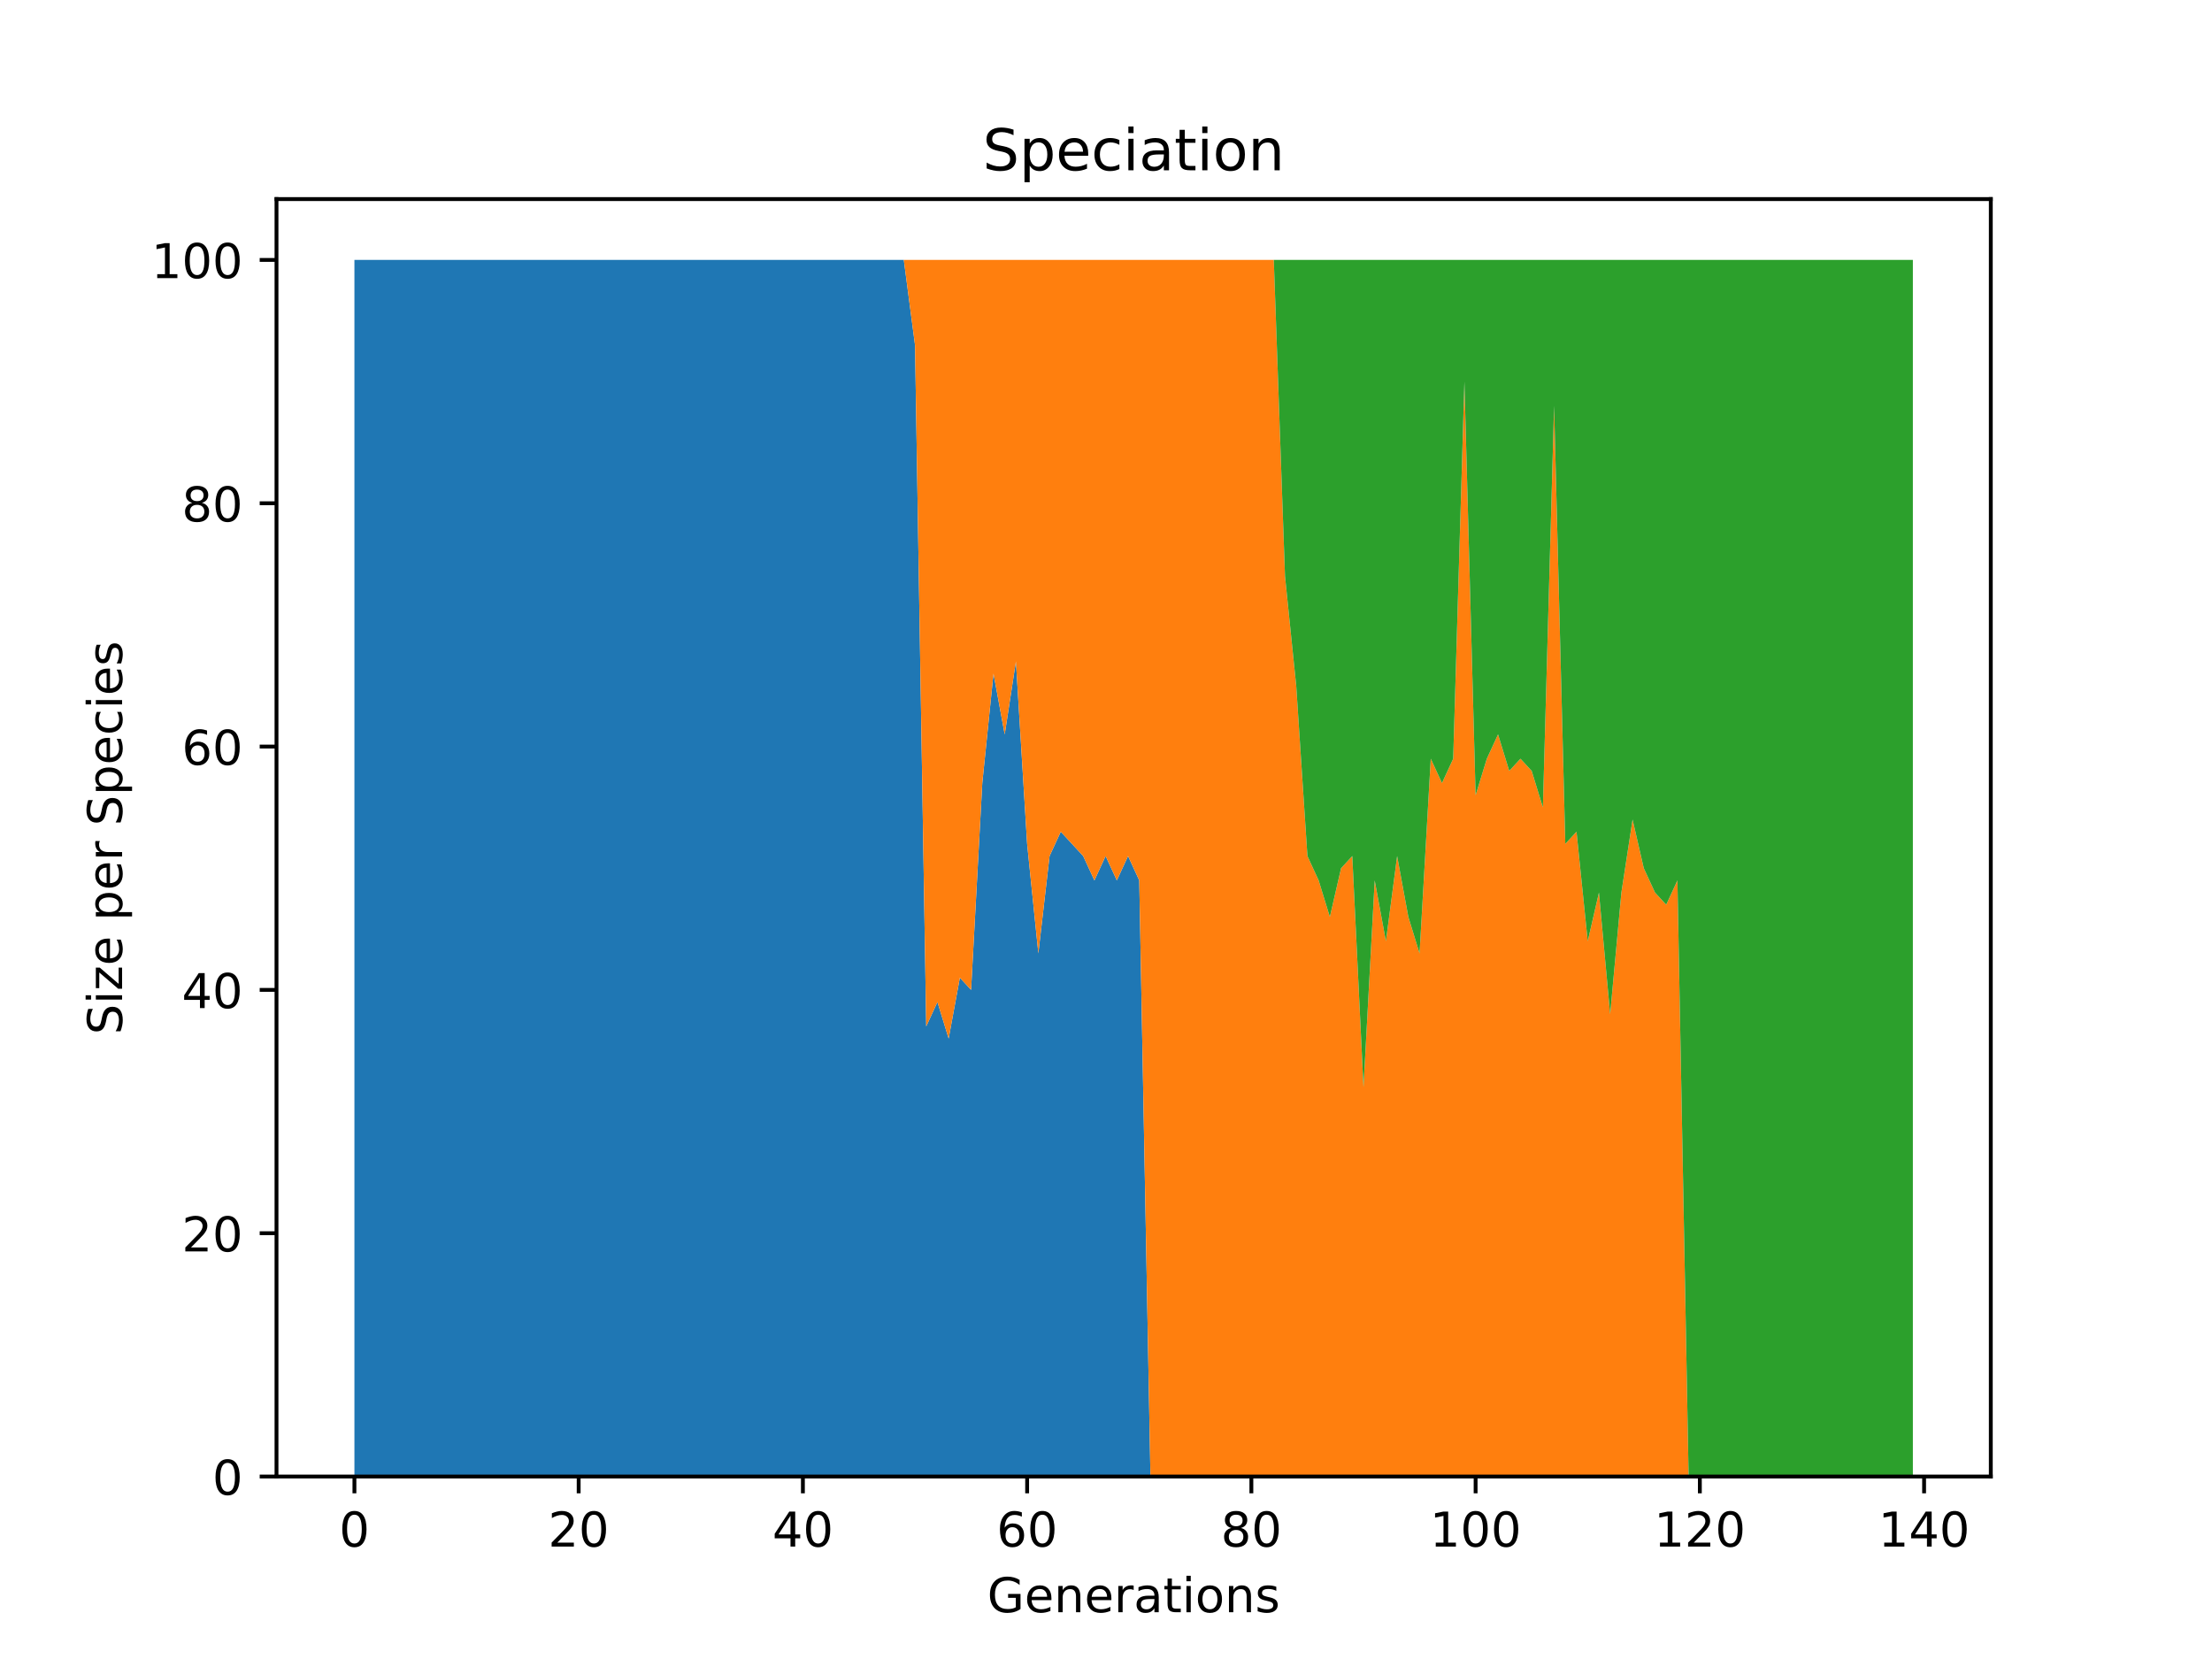 <?xml version="1.0" encoding="utf-8" standalone="no"?>
<!DOCTYPE svg PUBLIC "-//W3C//DTD SVG 1.1//EN"
  "http://www.w3.org/Graphics/SVG/1.1/DTD/svg11.dtd">
<!-- Created with matplotlib (https://matplotlib.org/) -->
<svg height="345.6pt" version="1.1" viewBox="0 0 460.8 345.6" width="460.8pt" xmlns="http://www.w3.org/2000/svg" xmlns:xlink="http://www.w3.org/1999/xlink">
 <defs>
  <style type="text/css">*{stroke-linecap:butt;stroke-linejoin:round;}</style>
 </defs>
 <g id="figure_1">
  <g id="patch_1">
   <path d="M 0 345.6 
L 460.8 345.6 
L 460.8 0 
L 0 0 
z
" style="fill:#ffffff;"/>
  </g>
  <g id="axes_1">
   <g id="patch_2">
    <path d="M 57.6 307.584 
L 414.72 307.584 
L 414.72 41.472 
L 57.6 41.472 
z
" style="fill:#ffffff;"/>
   </g>
   <g id="PolyCollection_1">
    <path clip-path="url(#p126377d6e3)" d="M 73.833 54.144 
L 73.833 307.584 
L 76.168 307.584 
L 78.504 307.584 
L 80.84 307.584 
L 83.175 307.584 
L 85.511 307.584 
L 87.847 307.584 
L 90.182 307.584 
L 92.518 307.584 
L 94.854 307.584 
L 97.189 307.584 
L 99.525 307.584 
L 101.86 307.584 
L 104.196 307.584 
L 106.532 307.584 
L 108.867 307.584 
L 111.203 307.584 
L 113.539 307.584 
L 115.874 307.584 
L 118.21 307.584 
L 120.546 307.584 
L 122.881 307.584 
L 125.217 307.584 
L 127.553 307.584 
L 129.888 307.584 
L 132.224 307.584 
L 134.559 307.584 
L 136.895 307.584 
L 139.231 307.584 
L 141.566 307.584 
L 143.902 307.584 
L 146.238 307.584 
L 148.573 307.584 
L 150.909 307.584 
L 153.245 307.584 
L 155.58 307.584 
L 157.916 307.584 
L 160.252 307.584 
L 162.587 307.584 
L 164.923 307.584 
L 167.258 307.584 
L 169.594 307.584 
L 171.93 307.584 
L 174.265 307.584 
L 176.601 307.584 
L 178.937 307.584 
L 181.272 307.584 
L 183.608 307.584 
L 185.944 307.584 
L 188.279 307.584 
L 190.615 307.584 
L 192.951 307.584 
L 195.286 307.584 
L 197.622 307.584 
L 199.958 307.584 
L 202.293 307.584 
L 204.629 307.584 
L 206.964 307.584 
L 209.3 307.584 
L 211.636 307.584 
L 213.971 307.584 
L 216.307 307.584 
L 218.643 307.584 
L 220.978 307.584 
L 223.314 307.584 
L 225.65 307.584 
L 227.985 307.584 
L 230.321 307.584 
L 232.657 307.584 
L 234.992 307.584 
L 237.328 307.584 
L 239.663 307.584 
L 241.999 307.584 
L 244.335 307.584 
L 246.67 307.584 
L 249.006 307.584 
L 251.342 307.584 
L 253.677 307.584 
L 256.013 307.584 
L 258.349 307.584 
L 260.684 307.584 
L 263.02 307.584 
L 265.356 307.584 
L 267.691 307.584 
L 270.027 307.584 
L 272.362 307.584 
L 274.698 307.584 
L 277.034 307.584 
L 279.369 307.584 
L 281.705 307.584 
L 284.041 307.584 
L 286.376 307.584 
L 288.712 307.584 
L 291.048 307.584 
L 293.383 307.584 
L 295.719 307.584 
L 298.055 307.584 
L 300.39 307.584 
L 302.726 307.584 
L 305.062 307.584 
L 307.397 307.584 
L 309.733 307.584 
L 312.068 307.584 
L 314.404 307.584 
L 316.74 307.584 
L 319.075 307.584 
L 321.411 307.584 
L 323.747 307.584 
L 326.082 307.584 
L 328.418 307.584 
L 330.754 307.584 
L 333.089 307.584 
L 335.425 307.584 
L 337.761 307.584 
L 340.096 307.584 
L 342.432 307.584 
L 344.767 307.584 
L 347.103 307.584 
L 349.439 307.584 
L 351.774 307.584 
L 354.11 307.584 
L 356.446 307.584 
L 358.781 307.584 
L 361.117 307.584 
L 363.453 307.584 
L 365.788 307.584 
L 368.124 307.584 
L 370.46 307.584 
L 372.795 307.584 
L 375.131 307.584 
L 377.466 307.584 
L 379.802 307.584 
L 382.138 307.584 
L 384.473 307.584 
L 386.809 307.584 
L 389.145 307.584 
L 391.48 307.584 
L 393.816 307.584 
L 396.152 307.584 
L 398.487 307.584 
L 398.487 307.584 
L 398.487 307.584 
L 396.152 307.584 
L 393.816 307.584 
L 391.48 307.584 
L 389.145 307.584 
L 386.809 307.584 
L 384.473 307.584 
L 382.138 307.584 
L 379.802 307.584 
L 377.466 307.584 
L 375.131 307.584 
L 372.795 307.584 
L 370.46 307.584 
L 368.124 307.584 
L 365.788 307.584 
L 363.453 307.584 
L 361.117 307.584 
L 358.781 307.584 
L 356.446 307.584 
L 354.11 307.584 
L 351.774 307.584 
L 349.439 307.584 
L 347.103 307.584 
L 344.767 307.584 
L 342.432 307.584 
L 340.096 307.584 
L 337.761 307.584 
L 335.425 307.584 
L 333.089 307.584 
L 330.754 307.584 
L 328.418 307.584 
L 326.082 307.584 
L 323.747 307.584 
L 321.411 307.584 
L 319.075 307.584 
L 316.74 307.584 
L 314.404 307.584 
L 312.068 307.584 
L 309.733 307.584 
L 307.397 307.584 
L 305.062 307.584 
L 302.726 307.584 
L 300.39 307.584 
L 298.055 307.584 
L 295.719 307.584 
L 293.383 307.584 
L 291.048 307.584 
L 288.712 307.584 
L 286.376 307.584 
L 284.041 307.584 
L 281.705 307.584 
L 279.369 307.584 
L 277.034 307.584 
L 274.698 307.584 
L 272.362 307.584 
L 270.027 307.584 
L 267.691 307.584 
L 265.356 307.584 
L 263.02 307.584 
L 260.684 307.584 
L 258.349 307.584 
L 256.013 307.584 
L 253.677 307.584 
L 251.342 307.584 
L 249.006 307.584 
L 246.67 307.584 
L 244.335 307.584 
L 241.999 307.584 
L 239.663 307.584 
L 237.328 183.398 
L 234.992 178.33 
L 232.657 183.398 
L 230.321 178.33 
L 227.985 183.398 
L 225.65 178.33 
L 223.314 175.795 
L 220.978 173.261 
L 218.643 178.33 
L 216.307 198.605 
L 213.971 175.795 
L 211.636 137.779 
L 209.3 152.986 
L 206.964 140.314 
L 204.629 163.123 
L 202.293 206.208 
L 199.958 203.674 
L 197.622 216.346 
L 195.286 208.742 
L 192.951 213.811 
L 190.615 71.885 
L 188.279 54.144 
L 185.944 54.144 
L 183.608 54.144 
L 181.272 54.144 
L 178.937 54.144 
L 176.601 54.144 
L 174.265 54.144 
L 171.93 54.144 
L 169.594 54.144 
L 167.258 54.144 
L 164.923 54.144 
L 162.587 54.144 
L 160.252 54.144 
L 157.916 54.144 
L 155.58 54.144 
L 153.245 54.144 
L 150.909 54.144 
L 148.573 54.144 
L 146.238 54.144 
L 143.902 54.144 
L 141.566 54.144 
L 139.231 54.144 
L 136.895 54.144 
L 134.559 54.144 
L 132.224 54.144 
L 129.888 54.144 
L 127.553 54.144 
L 125.217 54.144 
L 122.881 54.144 
L 120.546 54.144 
L 118.21 54.144 
L 115.874 54.144 
L 113.539 54.144 
L 111.203 54.144 
L 108.867 54.144 
L 106.532 54.144 
L 104.196 54.144 
L 101.86 54.144 
L 99.525 54.144 
L 97.189 54.144 
L 94.854 54.144 
L 92.518 54.144 
L 90.182 54.144 
L 87.847 54.144 
L 85.511 54.144 
L 83.175 54.144 
L 80.84 54.144 
L 78.504 54.144 
L 76.168 54.144 
L 73.833 54.144 
z
" style="fill:#1f77b4;"/>
   </g>
   <g id="PolyCollection_2">
    <path clip-path="url(#p126377d6e3)" d="M 73.833 54.144 
L 73.833 54.144 
L 76.168 54.144 
L 78.504 54.144 
L 80.84 54.144 
L 83.175 54.144 
L 85.511 54.144 
L 87.847 54.144 
L 90.182 54.144 
L 92.518 54.144 
L 94.854 54.144 
L 97.189 54.144 
L 99.525 54.144 
L 101.86 54.144 
L 104.196 54.144 
L 106.532 54.144 
L 108.867 54.144 
L 111.203 54.144 
L 113.539 54.144 
L 115.874 54.144 
L 118.21 54.144 
L 120.546 54.144 
L 122.881 54.144 
L 125.217 54.144 
L 127.553 54.144 
L 129.888 54.144 
L 132.224 54.144 
L 134.559 54.144 
L 136.895 54.144 
L 139.231 54.144 
L 141.566 54.144 
L 143.902 54.144 
L 146.238 54.144 
L 148.573 54.144 
L 150.909 54.144 
L 153.245 54.144 
L 155.58 54.144 
L 157.916 54.144 
L 160.252 54.144 
L 162.587 54.144 
L 164.923 54.144 
L 167.258 54.144 
L 169.594 54.144 
L 171.93 54.144 
L 174.265 54.144 
L 176.601 54.144 
L 178.937 54.144 
L 181.272 54.144 
L 183.608 54.144 
L 185.944 54.144 
L 188.279 54.144 
L 190.615 71.885 
L 192.951 213.811 
L 195.286 208.742 
L 197.622 216.346 
L 199.958 203.674 
L 202.293 206.208 
L 204.629 163.123 
L 206.964 140.314 
L 209.3 152.986 
L 211.636 137.779 
L 213.971 175.795 
L 216.307 198.605 
L 218.643 178.33 
L 220.978 173.261 
L 223.314 175.795 
L 225.65 178.33 
L 227.985 183.398 
L 230.321 178.33 
L 232.657 183.398 
L 234.992 178.33 
L 237.328 183.398 
L 239.663 307.584 
L 241.999 307.584 
L 244.335 307.584 
L 246.67 307.584 
L 249.006 307.584 
L 251.342 307.584 
L 253.677 307.584 
L 256.013 307.584 
L 258.349 307.584 
L 260.684 307.584 
L 263.02 307.584 
L 265.356 307.584 
L 267.691 307.584 
L 270.027 307.584 
L 272.362 307.584 
L 274.698 307.584 
L 277.034 307.584 
L 279.369 307.584 
L 281.705 307.584 
L 284.041 307.584 
L 286.376 307.584 
L 288.712 307.584 
L 291.048 307.584 
L 293.383 307.584 
L 295.719 307.584 
L 298.055 307.584 
L 300.39 307.584 
L 302.726 307.584 
L 305.062 307.584 
L 307.397 307.584 
L 309.733 307.584 
L 312.068 307.584 
L 314.404 307.584 
L 316.74 307.584 
L 319.075 307.584 
L 321.411 307.584 
L 323.747 307.584 
L 326.082 307.584 
L 328.418 307.584 
L 330.754 307.584 
L 333.089 307.584 
L 335.425 307.584 
L 337.761 307.584 
L 340.096 307.584 
L 342.432 307.584 
L 344.767 307.584 
L 347.103 307.584 
L 349.439 307.584 
L 351.774 307.584 
L 354.11 307.584 
L 356.446 307.584 
L 358.781 307.584 
L 361.117 307.584 
L 363.453 307.584 
L 365.788 307.584 
L 368.124 307.584 
L 370.46 307.584 
L 372.795 307.584 
L 375.131 307.584 
L 377.466 307.584 
L 379.802 307.584 
L 382.138 307.584 
L 384.473 307.584 
L 386.809 307.584 
L 389.145 307.584 
L 391.48 307.584 
L 393.816 307.584 
L 396.152 307.584 
L 398.487 307.584 
L 398.487 307.584 
L 398.487 307.584 
L 396.152 307.584 
L 393.816 307.584 
L 391.48 307.584 
L 389.145 307.584 
L 386.809 307.584 
L 384.473 307.584 
L 382.138 307.584 
L 379.802 307.584 
L 377.466 307.584 
L 375.131 307.584 
L 372.795 307.584 
L 370.46 307.584 
L 368.124 307.584 
L 365.788 307.584 
L 363.453 307.584 
L 361.117 307.584 
L 358.781 307.584 
L 356.446 307.584 
L 354.11 307.584 
L 351.774 307.584 
L 349.439 183.398 
L 347.103 188.467 
L 344.767 185.933 
L 342.432 180.864 
L 340.096 170.726 
L 337.761 185.933 
L 335.425 211.277 
L 333.089 185.933 
L 330.754 196.07 
L 328.418 173.261 
L 326.082 175.795 
L 323.747 84.557 
L 321.411 168.192 
L 319.075 160.589 
L 316.74 158.054 
L 314.404 160.589 
L 312.068 152.986 
L 309.733 158.054 
L 307.397 165.658 
L 305.062 79.488 
L 302.726 158.054 
L 300.39 163.123 
L 298.055 158.054 
L 295.719 198.605 
L 293.383 191.002 
L 291.048 178.33 
L 288.712 196.07 
L 286.376 183.398 
L 284.041 226.483 
L 281.705 178.33 
L 279.369 180.864 
L 277.034 191.002 
L 274.698 183.398 
L 272.362 178.33 
L 270.027 142.848 
L 267.691 120.038 
L 265.356 54.144 
L 263.02 54.144 
L 260.684 54.144 
L 258.349 54.144 
L 256.013 54.144 
L 253.677 54.144 
L 251.342 54.144 
L 249.006 54.144 
L 246.67 54.144 
L 244.335 54.144 
L 241.999 54.144 
L 239.663 54.144 
L 237.328 54.144 
L 234.992 54.144 
L 232.657 54.144 
L 230.321 54.144 
L 227.985 54.144 
L 225.65 54.144 
L 223.314 54.144 
L 220.978 54.144 
L 218.643 54.144 
L 216.307 54.144 
L 213.971 54.144 
L 211.636 54.144 
L 209.3 54.144 
L 206.964 54.144 
L 204.629 54.144 
L 202.293 54.144 
L 199.958 54.144 
L 197.622 54.144 
L 195.286 54.144 
L 192.951 54.144 
L 190.615 54.144 
L 188.279 54.144 
L 185.944 54.144 
L 183.608 54.144 
L 181.272 54.144 
L 178.937 54.144 
L 176.601 54.144 
L 174.265 54.144 
L 171.93 54.144 
L 169.594 54.144 
L 167.258 54.144 
L 164.923 54.144 
L 162.587 54.144 
L 160.252 54.144 
L 157.916 54.144 
L 155.58 54.144 
L 153.245 54.144 
L 150.909 54.144 
L 148.573 54.144 
L 146.238 54.144 
L 143.902 54.144 
L 141.566 54.144 
L 139.231 54.144 
L 136.895 54.144 
L 134.559 54.144 
L 132.224 54.144 
L 129.888 54.144 
L 127.553 54.144 
L 125.217 54.144 
L 122.881 54.144 
L 120.546 54.144 
L 118.21 54.144 
L 115.874 54.144 
L 113.539 54.144 
L 111.203 54.144 
L 108.867 54.144 
L 106.532 54.144 
L 104.196 54.144 
L 101.86 54.144 
L 99.525 54.144 
L 97.189 54.144 
L 94.854 54.144 
L 92.518 54.144 
L 90.182 54.144 
L 87.847 54.144 
L 85.511 54.144 
L 83.175 54.144 
L 80.84 54.144 
L 78.504 54.144 
L 76.168 54.144 
L 73.833 54.144 
z
" style="fill:#ff7f0e;"/>
   </g>
   <g id="PolyCollection_3">
    <path clip-path="url(#p126377d6e3)" d="M 73.833 54.144 
L 73.833 54.144 
L 76.168 54.144 
L 78.504 54.144 
L 80.84 54.144 
L 83.175 54.144 
L 85.511 54.144 
L 87.847 54.144 
L 90.182 54.144 
L 92.518 54.144 
L 94.854 54.144 
L 97.189 54.144 
L 99.525 54.144 
L 101.86 54.144 
L 104.196 54.144 
L 106.532 54.144 
L 108.867 54.144 
L 111.203 54.144 
L 113.539 54.144 
L 115.874 54.144 
L 118.21 54.144 
L 120.546 54.144 
L 122.881 54.144 
L 125.217 54.144 
L 127.553 54.144 
L 129.888 54.144 
L 132.224 54.144 
L 134.559 54.144 
L 136.895 54.144 
L 139.231 54.144 
L 141.566 54.144 
L 143.902 54.144 
L 146.238 54.144 
L 148.573 54.144 
L 150.909 54.144 
L 153.245 54.144 
L 155.58 54.144 
L 157.916 54.144 
L 160.252 54.144 
L 162.587 54.144 
L 164.923 54.144 
L 167.258 54.144 
L 169.594 54.144 
L 171.93 54.144 
L 174.265 54.144 
L 176.601 54.144 
L 178.937 54.144 
L 181.272 54.144 
L 183.608 54.144 
L 185.944 54.144 
L 188.279 54.144 
L 190.615 54.144 
L 192.951 54.144 
L 195.286 54.144 
L 197.622 54.144 
L 199.958 54.144 
L 202.293 54.144 
L 204.629 54.144 
L 206.964 54.144 
L 209.3 54.144 
L 211.636 54.144 
L 213.971 54.144 
L 216.307 54.144 
L 218.643 54.144 
L 220.978 54.144 
L 223.314 54.144 
L 225.65 54.144 
L 227.985 54.144 
L 230.321 54.144 
L 232.657 54.144 
L 234.992 54.144 
L 237.328 54.144 
L 239.663 54.144 
L 241.999 54.144 
L 244.335 54.144 
L 246.67 54.144 
L 249.006 54.144 
L 251.342 54.144 
L 253.677 54.144 
L 256.013 54.144 
L 258.349 54.144 
L 260.684 54.144 
L 263.02 54.144 
L 265.356 54.144 
L 267.691 120.038 
L 270.027 142.848 
L 272.362 178.33 
L 274.698 183.398 
L 277.034 191.002 
L 279.369 180.864 
L 281.705 178.33 
L 284.041 226.483 
L 286.376 183.398 
L 288.712 196.07 
L 291.048 178.33 
L 293.383 191.002 
L 295.719 198.605 
L 298.055 158.054 
L 300.39 163.123 
L 302.726 158.054 
L 305.062 79.488 
L 307.397 165.658 
L 309.733 158.054 
L 312.068 152.986 
L 314.404 160.589 
L 316.74 158.054 
L 319.075 160.589 
L 321.411 168.192 
L 323.747 84.557 
L 326.082 175.795 
L 328.418 173.261 
L 330.754 196.07 
L 333.089 185.933 
L 335.425 211.277 
L 337.761 185.933 
L 340.096 170.726 
L 342.432 180.864 
L 344.767 185.933 
L 347.103 188.467 
L 349.439 183.398 
L 351.774 307.584 
L 354.11 307.584 
L 356.446 307.584 
L 358.781 307.584 
L 361.117 307.584 
L 363.453 307.584 
L 365.788 307.584 
L 368.124 307.584 
L 370.46 307.584 
L 372.795 307.584 
L 375.131 307.584 
L 377.466 307.584 
L 379.802 307.584 
L 382.138 307.584 
L 384.473 307.584 
L 386.809 307.584 
L 389.145 307.584 
L 391.48 307.584 
L 393.816 307.584 
L 396.152 307.584 
L 398.487 307.584 
L 398.487 54.144 
L 398.487 54.144 
L 396.152 54.144 
L 393.816 54.144 
L 391.48 54.144 
L 389.145 54.144 
L 386.809 54.144 
L 384.473 54.144 
L 382.138 54.144 
L 379.802 54.144 
L 377.466 54.144 
L 375.131 54.144 
L 372.795 54.144 
L 370.46 54.144 
L 368.124 54.144 
L 365.788 54.144 
L 363.453 54.144 
L 361.117 54.144 
L 358.781 54.144 
L 356.446 54.144 
L 354.11 54.144 
L 351.774 54.144 
L 349.439 54.144 
L 347.103 54.144 
L 344.767 54.144 
L 342.432 54.144 
L 340.096 54.144 
L 337.761 54.144 
L 335.425 54.144 
L 333.089 54.144 
L 330.754 54.144 
L 328.418 54.144 
L 326.082 54.144 
L 323.747 54.144 
L 321.411 54.144 
L 319.075 54.144 
L 316.74 54.144 
L 314.404 54.144 
L 312.068 54.144 
L 309.733 54.144 
L 307.397 54.144 
L 305.062 54.144 
L 302.726 54.144 
L 300.39 54.144 
L 298.055 54.144 
L 295.719 54.144 
L 293.383 54.144 
L 291.048 54.144 
L 288.712 54.144 
L 286.376 54.144 
L 284.041 54.144 
L 281.705 54.144 
L 279.369 54.144 
L 277.034 54.144 
L 274.698 54.144 
L 272.362 54.144 
L 270.027 54.144 
L 267.691 54.144 
L 265.356 54.144 
L 263.02 54.144 
L 260.684 54.144 
L 258.349 54.144 
L 256.013 54.144 
L 253.677 54.144 
L 251.342 54.144 
L 249.006 54.144 
L 246.67 54.144 
L 244.335 54.144 
L 241.999 54.144 
L 239.663 54.144 
L 237.328 54.144 
L 234.992 54.144 
L 232.657 54.144 
L 230.321 54.144 
L 227.985 54.144 
L 225.65 54.144 
L 223.314 54.144 
L 220.978 54.144 
L 218.643 54.144 
L 216.307 54.144 
L 213.971 54.144 
L 211.636 54.144 
L 209.3 54.144 
L 206.964 54.144 
L 204.629 54.144 
L 202.293 54.144 
L 199.958 54.144 
L 197.622 54.144 
L 195.286 54.144 
L 192.951 54.144 
L 190.615 54.144 
L 188.279 54.144 
L 185.944 54.144 
L 183.608 54.144 
L 181.272 54.144 
L 178.937 54.144 
L 176.601 54.144 
L 174.265 54.144 
L 171.93 54.144 
L 169.594 54.144 
L 167.258 54.144 
L 164.923 54.144 
L 162.587 54.144 
L 160.252 54.144 
L 157.916 54.144 
L 155.58 54.144 
L 153.245 54.144 
L 150.909 54.144 
L 148.573 54.144 
L 146.238 54.144 
L 143.902 54.144 
L 141.566 54.144 
L 139.231 54.144 
L 136.895 54.144 
L 134.559 54.144 
L 132.224 54.144 
L 129.888 54.144 
L 127.553 54.144 
L 125.217 54.144 
L 122.881 54.144 
L 120.546 54.144 
L 118.21 54.144 
L 115.874 54.144 
L 113.539 54.144 
L 111.203 54.144 
L 108.867 54.144 
L 106.532 54.144 
L 104.196 54.144 
L 101.86 54.144 
L 99.525 54.144 
L 97.189 54.144 
L 94.854 54.144 
L 92.518 54.144 
L 90.182 54.144 
L 87.847 54.144 
L 85.511 54.144 
L 83.175 54.144 
L 80.84 54.144 
L 78.504 54.144 
L 76.168 54.144 
L 73.833 54.144 
z
" style="fill:#2ca02c;"/>
   </g>
   <g id="matplotlib.axis_1">
    <g id="xtick_1">
     <g id="line2d_1">
      <defs>
       <path d="M 0 0 
L 0 3.5 
" id="m71b0ba8422" style="stroke:#000000;stroke-width:0.8;"/>
      </defs>
      <g>
       <use style="stroke:#000000;stroke-width:0.8;" x="73.833" xlink:href="#m71b0ba8422" y="307.584"/>
      </g>
     </g>
     <g id="text_1">
      <!-- 0 -->
      <g transform="translate(70.651 322.182)scale(0.1 -0.1)">
       <defs>
        <path d="M 31.781 66.406 
Q 24.172 66.406 20.328 58.906 
Q 16.5 51.422 16.5 36.375 
Q 16.5 21.391 20.328 13.891 
Q 24.172 6.391 31.781 6.391 
Q 39.453 6.391 43.281 13.891 
Q 47.125 21.391 47.125 36.375 
Q 47.125 51.422 43.281 58.906 
Q 39.453 66.406 31.781 66.406 
z
M 31.781 74.219 
Q 44.047 74.219 50.516 64.516 
Q 56.984 54.828 56.984 36.375 
Q 56.984 17.969 50.516 8.266 
Q 44.047 -1.422 31.781 -1.422 
Q 19.531 -1.422 13.062 8.266 
Q 6.594 17.969 6.594 36.375 
Q 6.594 54.828 13.062 64.516 
Q 19.531 74.219 31.781 74.219 
z
" id="DejaVuSans-48"/>
       </defs>
       <use xlink:href="#DejaVuSans-48"/>
      </g>
     </g>
    </g>
    <g id="xtick_2">
     <g id="line2d_2">
      <g>
       <use style="stroke:#000000;stroke-width:0.8;" x="120.546" xlink:href="#m71b0ba8422" y="307.584"/>
      </g>
     </g>
     <g id="text_2">
      <!-- 20 -->
      <g transform="translate(114.183 322.182)scale(0.1 -0.1)">
       <defs>
        <path d="M 19.188 8.297 
L 53.609 8.297 
L 53.609 0 
L 7.328 0 
L 7.328 8.297 
Q 12.938 14.109 22.625 23.891 
Q 32.328 33.688 34.812 36.531 
Q 39.547 41.844 41.422 45.531 
Q 43.312 49.219 43.312 52.781 
Q 43.312 58.594 39.234 62.25 
Q 35.156 65.922 28.609 65.922 
Q 23.969 65.922 18.812 64.312 
Q 13.672 62.703 7.812 59.422 
L 7.812 69.391 
Q 13.766 71.781 18.938 73 
Q 24.125 74.219 28.422 74.219 
Q 39.75 74.219 46.484 68.547 
Q 53.219 62.891 53.219 53.422 
Q 53.219 48.922 51.531 44.891 
Q 49.859 40.875 45.406 35.406 
Q 44.188 33.984 37.641 27.219 
Q 31.109 20.453 19.188 8.297 
z
" id="DejaVuSans-50"/>
       </defs>
       <use xlink:href="#DejaVuSans-50"/>
       <use x="63.623" xlink:href="#DejaVuSans-48"/>
      </g>
     </g>
    </g>
    <g id="xtick_3">
     <g id="line2d_3">
      <g>
       <use style="stroke:#000000;stroke-width:0.8;" x="167.258" xlink:href="#m71b0ba8422" y="307.584"/>
      </g>
     </g>
     <g id="text_3">
      <!-- 40 -->
      <g transform="translate(160.896 322.182)scale(0.1 -0.1)">
       <defs>
        <path d="M 37.797 64.312 
L 12.891 25.391 
L 37.797 25.391 
z
M 35.203 72.906 
L 47.609 72.906 
L 47.609 25.391 
L 58.016 25.391 
L 58.016 17.188 
L 47.609 17.188 
L 47.609 0 
L 37.797 0 
L 37.797 17.188 
L 4.891 17.188 
L 4.891 26.703 
z
" id="DejaVuSans-52"/>
       </defs>
       <use xlink:href="#DejaVuSans-52"/>
       <use x="63.623" xlink:href="#DejaVuSans-48"/>
      </g>
     </g>
    </g>
    <g id="xtick_4">
     <g id="line2d_4">
      <g>
       <use style="stroke:#000000;stroke-width:0.8;" x="213.971" xlink:href="#m71b0ba8422" y="307.584"/>
      </g>
     </g>
     <g id="text_4">
      <!-- 60 -->
      <g transform="translate(207.609 322.182)scale(0.1 -0.1)">
       <defs>
        <path d="M 33.016 40.375 
Q 26.375 40.375 22.484 35.828 
Q 18.609 31.297 18.609 23.391 
Q 18.609 15.531 22.484 10.953 
Q 26.375 6.391 33.016 6.391 
Q 39.656 6.391 43.531 10.953 
Q 47.406 15.531 47.406 23.391 
Q 47.406 31.297 43.531 35.828 
Q 39.656 40.375 33.016 40.375 
z
M 52.594 71.297 
L 52.594 62.312 
Q 48.875 64.062 45.094 64.984 
Q 41.312 65.922 37.594 65.922 
Q 27.828 65.922 22.672 59.328 
Q 17.531 52.734 16.797 39.406 
Q 19.672 43.656 24.016 45.922 
Q 28.375 48.188 33.594 48.188 
Q 44.578 48.188 50.953 41.516 
Q 57.328 34.859 57.328 23.391 
Q 57.328 12.156 50.688 5.359 
Q 44.047 -1.422 33.016 -1.422 
Q 20.359 -1.422 13.672 8.266 
Q 6.984 17.969 6.984 36.375 
Q 6.984 53.656 15.188 63.938 
Q 23.391 74.219 37.203 74.219 
Q 40.922 74.219 44.703 73.484 
Q 48.484 72.75 52.594 71.297 
z
" id="DejaVuSans-54"/>
       </defs>
       <use xlink:href="#DejaVuSans-54"/>
       <use x="63.623" xlink:href="#DejaVuSans-48"/>
      </g>
     </g>
    </g>
    <g id="xtick_5">
     <g id="line2d_5">
      <g>
       <use style="stroke:#000000;stroke-width:0.8;" x="260.684" xlink:href="#m71b0ba8422" y="307.584"/>
      </g>
     </g>
     <g id="text_5">
      <!-- 80 -->
      <g transform="translate(254.322 322.182)scale(0.1 -0.1)">
       <defs>
        <path d="M 31.781 34.625 
Q 24.75 34.625 20.719 30.859 
Q 16.703 27.094 16.703 20.516 
Q 16.703 13.922 20.719 10.156 
Q 24.75 6.391 31.781 6.391 
Q 38.812 6.391 42.859 10.172 
Q 46.922 13.969 46.922 20.516 
Q 46.922 27.094 42.891 30.859 
Q 38.875 34.625 31.781 34.625 
z
M 21.922 38.812 
Q 15.578 40.375 12.031 44.719 
Q 8.5 49.078 8.5 55.328 
Q 8.5 64.062 14.719 69.141 
Q 20.953 74.219 31.781 74.219 
Q 42.672 74.219 48.875 69.141 
Q 55.078 64.062 55.078 55.328 
Q 55.078 49.078 51.531 44.719 
Q 48 40.375 41.703 38.812 
Q 48.828 37.156 52.797 32.312 
Q 56.781 27.484 56.781 20.516 
Q 56.781 9.906 50.312 4.234 
Q 43.844 -1.422 31.781 -1.422 
Q 19.734 -1.422 13.25 4.234 
Q 6.781 9.906 6.781 20.516 
Q 6.781 27.484 10.781 32.312 
Q 14.797 37.156 21.922 38.812 
z
M 18.312 54.391 
Q 18.312 48.734 21.844 45.562 
Q 25.391 42.391 31.781 42.391 
Q 38.141 42.391 41.719 45.562 
Q 45.312 48.734 45.312 54.391 
Q 45.312 60.062 41.719 63.234 
Q 38.141 66.406 31.781 66.406 
Q 25.391 66.406 21.844 63.234 
Q 18.312 60.062 18.312 54.391 
z
" id="DejaVuSans-56"/>
       </defs>
       <use xlink:href="#DejaVuSans-56"/>
       <use x="63.623" xlink:href="#DejaVuSans-48"/>
      </g>
     </g>
    </g>
    <g id="xtick_6">
     <g id="line2d_6">
      <g>
       <use style="stroke:#000000;stroke-width:0.8;" x="307.397" xlink:href="#m71b0ba8422" y="307.584"/>
      </g>
     </g>
     <g id="text_6">
      <!-- 100 -->
      <g transform="translate(297.853 322.182)scale(0.1 -0.1)">
       <defs>
        <path d="M 12.406 8.297 
L 28.516 8.297 
L 28.516 63.922 
L 10.984 60.406 
L 10.984 69.391 
L 28.422 72.906 
L 38.281 72.906 
L 38.281 8.297 
L 54.391 8.297 
L 54.391 0 
L 12.406 0 
z
" id="DejaVuSans-49"/>
       </defs>
       <use xlink:href="#DejaVuSans-49"/>
       <use x="63.623" xlink:href="#DejaVuSans-48"/>
       <use x="127.246" xlink:href="#DejaVuSans-48"/>
      </g>
     </g>
    </g>
    <g id="xtick_7">
     <g id="line2d_7">
      <g>
       <use style="stroke:#000000;stroke-width:0.8;" x="354.11" xlink:href="#m71b0ba8422" y="307.584"/>
      </g>
     </g>
     <g id="text_7">
      <!-- 120 -->
      <g transform="translate(344.566 322.182)scale(0.1 -0.1)">
       <use xlink:href="#DejaVuSans-49"/>
       <use x="63.623" xlink:href="#DejaVuSans-50"/>
       <use x="127.246" xlink:href="#DejaVuSans-48"/>
      </g>
     </g>
    </g>
    <g id="xtick_8">
     <g id="line2d_8">
      <g>
       <use style="stroke:#000000;stroke-width:0.8;" x="400.823" xlink:href="#m71b0ba8422" y="307.584"/>
      </g>
     </g>
     <g id="text_8">
      <!-- 140 -->
      <g transform="translate(391.279 322.182)scale(0.1 -0.1)">
       <use xlink:href="#DejaVuSans-49"/>
       <use x="63.623" xlink:href="#DejaVuSans-52"/>
       <use x="127.246" xlink:href="#DejaVuSans-48"/>
      </g>
     </g>
    </g>
    <g id="text_9">
     <!-- Generations -->
     <g transform="translate(205.662 335.861)scale(0.1 -0.1)">
      <defs>
       <path d="M 59.516 10.406 
L 59.516 29.984 
L 43.406 29.984 
L 43.406 38.094 
L 69.281 38.094 
L 69.281 6.781 
Q 63.578 2.734 56.688 0.656 
Q 49.812 -1.422 42 -1.422 
Q 24.906 -1.422 15.25 8.562 
Q 5.609 18.562 5.609 36.375 
Q 5.609 54.25 15.25 64.234 
Q 24.906 74.219 42 74.219 
Q 49.125 74.219 55.547 72.453 
Q 61.969 70.703 67.391 67.281 
L 67.391 56.781 
Q 61.922 61.422 55.766 63.766 
Q 49.609 66.109 42.828 66.109 
Q 29.438 66.109 22.719 58.641 
Q 16.016 51.172 16.016 36.375 
Q 16.016 21.625 22.719 14.156 
Q 29.438 6.688 42.828 6.688 
Q 48.047 6.688 52.141 7.594 
Q 56.25 8.5 59.516 10.406 
z
" id="DejaVuSans-71"/>
       <path d="M 56.203 29.594 
L 56.203 25.203 
L 14.891 25.203 
Q 15.484 15.922 20.484 11.062 
Q 25.484 6.203 34.422 6.203 
Q 39.594 6.203 44.453 7.469 
Q 49.312 8.734 54.109 11.281 
L 54.109 2.781 
Q 49.266 0.734 44.188 -0.344 
Q 39.109 -1.422 33.891 -1.422 
Q 20.797 -1.422 13.156 6.188 
Q 5.516 13.812 5.516 26.812 
Q 5.516 40.234 12.766 48.109 
Q 20.016 56 32.328 56 
Q 43.359 56 49.781 48.891 
Q 56.203 41.797 56.203 29.594 
z
M 47.219 32.234 
Q 47.125 39.594 43.094 43.984 
Q 39.062 48.391 32.422 48.391 
Q 24.906 48.391 20.391 44.141 
Q 15.875 39.891 15.188 32.172 
z
" id="DejaVuSans-101"/>
       <path d="M 54.891 33.016 
L 54.891 0 
L 45.906 0 
L 45.906 32.719 
Q 45.906 40.484 42.875 44.328 
Q 39.844 48.188 33.797 48.188 
Q 26.516 48.188 22.312 43.547 
Q 18.109 38.922 18.109 30.906 
L 18.109 0 
L 9.078 0 
L 9.078 54.688 
L 18.109 54.688 
L 18.109 46.188 
Q 21.344 51.125 25.703 53.562 
Q 30.078 56 35.797 56 
Q 45.219 56 50.047 50.172 
Q 54.891 44.344 54.891 33.016 
z
" id="DejaVuSans-110"/>
       <path d="M 41.109 46.297 
Q 39.594 47.172 37.812 47.578 
Q 36.031 48 33.891 48 
Q 26.266 48 22.188 43.047 
Q 18.109 38.094 18.109 28.812 
L 18.109 0 
L 9.078 0 
L 9.078 54.688 
L 18.109 54.688 
L 18.109 46.188 
Q 20.953 51.172 25.484 53.578 
Q 30.031 56 36.531 56 
Q 37.453 56 38.578 55.875 
Q 39.703 55.766 41.062 55.516 
z
" id="DejaVuSans-114"/>
       <path d="M 34.281 27.484 
Q 23.391 27.484 19.188 25 
Q 14.984 22.516 14.984 16.5 
Q 14.984 11.719 18.141 8.906 
Q 21.297 6.109 26.703 6.109 
Q 34.188 6.109 38.703 11.406 
Q 43.219 16.703 43.219 25.484 
L 43.219 27.484 
z
M 52.203 31.203 
L 52.203 0 
L 43.219 0 
L 43.219 8.297 
Q 40.141 3.328 35.547 0.953 
Q 30.953 -1.422 24.312 -1.422 
Q 15.922 -1.422 10.953 3.297 
Q 6 8.016 6 15.922 
Q 6 25.141 12.172 29.828 
Q 18.359 34.516 30.609 34.516 
L 43.219 34.516 
L 43.219 35.406 
Q 43.219 41.609 39.141 45 
Q 35.062 48.391 27.688 48.391 
Q 23 48.391 18.547 47.266 
Q 14.109 46.141 10.016 43.891 
L 10.016 52.203 
Q 14.938 54.109 19.578 55.047 
Q 24.219 56 28.609 56 
Q 40.484 56 46.344 49.844 
Q 52.203 43.703 52.203 31.203 
z
" id="DejaVuSans-97"/>
       <path d="M 18.312 70.219 
L 18.312 54.688 
L 36.812 54.688 
L 36.812 47.703 
L 18.312 47.703 
L 18.312 18.016 
Q 18.312 11.328 20.141 9.422 
Q 21.969 7.516 27.594 7.516 
L 36.812 7.516 
L 36.812 0 
L 27.594 0 
Q 17.188 0 13.234 3.875 
Q 9.281 7.766 9.281 18.016 
L 9.281 47.703 
L 2.688 47.703 
L 2.688 54.688 
L 9.281 54.688 
L 9.281 70.219 
z
" id="DejaVuSans-116"/>
       <path d="M 9.422 54.688 
L 18.406 54.688 
L 18.406 0 
L 9.422 0 
z
M 9.422 75.984 
L 18.406 75.984 
L 18.406 64.594 
L 9.422 64.594 
z
" id="DejaVuSans-105"/>
       <path d="M 30.609 48.391 
Q 23.391 48.391 19.188 42.75 
Q 14.984 37.109 14.984 27.297 
Q 14.984 17.484 19.156 11.844 
Q 23.344 6.203 30.609 6.203 
Q 37.797 6.203 41.984 11.859 
Q 46.188 17.531 46.188 27.297 
Q 46.188 37.016 41.984 42.703 
Q 37.797 48.391 30.609 48.391 
z
M 30.609 56 
Q 42.328 56 49.016 48.375 
Q 55.719 40.766 55.719 27.297 
Q 55.719 13.875 49.016 6.219 
Q 42.328 -1.422 30.609 -1.422 
Q 18.844 -1.422 12.172 6.219 
Q 5.516 13.875 5.516 27.297 
Q 5.516 40.766 12.172 48.375 
Q 18.844 56 30.609 56 
z
" id="DejaVuSans-111"/>
       <path d="M 44.281 53.078 
L 44.281 44.578 
Q 40.484 46.531 36.375 47.5 
Q 32.281 48.484 27.875 48.484 
Q 21.188 48.484 17.844 46.438 
Q 14.5 44.391 14.5 40.281 
Q 14.5 37.156 16.891 35.375 
Q 19.281 33.594 26.516 31.984 
L 29.594 31.297 
Q 39.156 29.25 43.188 25.516 
Q 47.219 21.781 47.219 15.094 
Q 47.219 7.469 41.188 3.016 
Q 35.156 -1.422 24.609 -1.422 
Q 20.219 -1.422 15.453 -0.562 
Q 10.688 0.297 5.422 2 
L 5.422 11.281 
Q 10.406 8.688 15.234 7.391 
Q 20.062 6.109 24.812 6.109 
Q 31.156 6.109 34.562 8.281 
Q 37.984 10.453 37.984 14.406 
Q 37.984 18.062 35.516 20.016 
Q 33.062 21.969 24.703 23.781 
L 21.578 24.516 
Q 13.234 26.266 9.516 29.906 
Q 5.812 33.547 5.812 39.891 
Q 5.812 47.609 11.281 51.797 
Q 16.75 56 26.812 56 
Q 31.781 56 36.172 55.266 
Q 40.578 54.547 44.281 53.078 
z
" id="DejaVuSans-115"/>
      </defs>
      <use xlink:href="#DejaVuSans-71"/>
      <use x="77.49" xlink:href="#DejaVuSans-101"/>
      <use x="139.014" xlink:href="#DejaVuSans-110"/>
      <use x="202.393" xlink:href="#DejaVuSans-101"/>
      <use x="263.916" xlink:href="#DejaVuSans-114"/>
      <use x="305.029" xlink:href="#DejaVuSans-97"/>
      <use x="366.309" xlink:href="#DejaVuSans-116"/>
      <use x="405.518" xlink:href="#DejaVuSans-105"/>
      <use x="433.301" xlink:href="#DejaVuSans-111"/>
      <use x="494.482" xlink:href="#DejaVuSans-110"/>
      <use x="557.861" xlink:href="#DejaVuSans-115"/>
     </g>
    </g>
   </g>
   <g id="matplotlib.axis_2">
    <g id="ytick_1">
     <g id="line2d_9">
      <defs>
       <path d="M 0 0 
L -3.5 0 
" id="m79d29afb0d" style="stroke:#000000;stroke-width:0.8;"/>
      </defs>
      <g>
       <use style="stroke:#000000;stroke-width:0.8;" x="57.6" xlink:href="#m79d29afb0d" y="307.584"/>
      </g>
     </g>
     <g id="text_10">
      <!-- 0 -->
      <g transform="translate(44.237 311.383)scale(0.1 -0.1)">
       <use xlink:href="#DejaVuSans-48"/>
      </g>
     </g>
    </g>
    <g id="ytick_2">
     <g id="line2d_10">
      <g>
       <use style="stroke:#000000;stroke-width:0.8;" x="57.6" xlink:href="#m79d29afb0d" y="256.896"/>
      </g>
     </g>
     <g id="text_11">
      <!-- 20 -->
      <g transform="translate(37.875 260.695)scale(0.1 -0.1)">
       <use xlink:href="#DejaVuSans-50"/>
       <use x="63.623" xlink:href="#DejaVuSans-48"/>
      </g>
     </g>
    </g>
    <g id="ytick_3">
     <g id="line2d_11">
      <g>
       <use style="stroke:#000000;stroke-width:0.8;" x="57.6" xlink:href="#m79d29afb0d" y="206.208"/>
      </g>
     </g>
     <g id="text_12">
      <!-- 40 -->
      <g transform="translate(37.875 210.007)scale(0.1 -0.1)">
       <use xlink:href="#DejaVuSans-52"/>
       <use x="63.623" xlink:href="#DejaVuSans-48"/>
      </g>
     </g>
    </g>
    <g id="ytick_4">
     <g id="line2d_12">
      <g>
       <use style="stroke:#000000;stroke-width:0.8;" x="57.6" xlink:href="#m79d29afb0d" y="155.52"/>
      </g>
     </g>
     <g id="text_13">
      <!-- 60 -->
      <g transform="translate(37.875 159.319)scale(0.1 -0.1)">
       <use xlink:href="#DejaVuSans-54"/>
       <use x="63.623" xlink:href="#DejaVuSans-48"/>
      </g>
     </g>
    </g>
    <g id="ytick_5">
     <g id="line2d_13">
      <g>
       <use style="stroke:#000000;stroke-width:0.8;" x="57.6" xlink:href="#m79d29afb0d" y="104.832"/>
      </g>
     </g>
     <g id="text_14">
      <!-- 80 -->
      <g transform="translate(37.875 108.631)scale(0.1 -0.1)">
       <use xlink:href="#DejaVuSans-56"/>
       <use x="63.623" xlink:href="#DejaVuSans-48"/>
      </g>
     </g>
    </g>
    <g id="ytick_6">
     <g id="line2d_14">
      <g>
       <use style="stroke:#000000;stroke-width:0.8;" x="57.6" xlink:href="#m79d29afb0d" y="54.144"/>
      </g>
     </g>
     <g id="text_15">
      <!-- 100 -->
      <g transform="translate(31.512 57.943)scale(0.1 -0.1)">
       <use xlink:href="#DejaVuSans-49"/>
       <use x="63.623" xlink:href="#DejaVuSans-48"/>
       <use x="127.246" xlink:href="#DejaVuSans-48"/>
      </g>
     </g>
    </g>
    <g id="text_16">
     <!-- Size per Species -->
     <g transform="translate(25.433 215.521)rotate(-90)scale(0.1 -0.1)">
      <defs>
       <path d="M 53.516 70.516 
L 53.516 60.891 
Q 47.906 63.578 42.922 64.891 
Q 37.938 66.219 33.297 66.219 
Q 25.25 66.219 20.875 63.094 
Q 16.5 59.969 16.5 54.203 
Q 16.5 49.359 19.406 46.891 
Q 22.312 44.438 30.422 42.922 
L 36.375 41.703 
Q 47.406 39.594 52.656 34.297 
Q 57.906 29 57.906 20.125 
Q 57.906 9.516 50.797 4.047 
Q 43.703 -1.422 29.984 -1.422 
Q 24.812 -1.422 18.969 -0.25 
Q 13.141 0.922 6.891 3.219 
L 6.891 13.375 
Q 12.891 10.016 18.656 8.297 
Q 24.422 6.594 29.984 6.594 
Q 38.422 6.594 43.016 9.906 
Q 47.609 13.234 47.609 19.391 
Q 47.609 24.75 44.312 27.781 
Q 41.016 30.812 33.5 32.328 
L 27.484 33.5 
Q 16.453 35.688 11.516 40.375 
Q 6.594 45.062 6.594 53.422 
Q 6.594 63.094 13.406 68.656 
Q 20.219 74.219 32.172 74.219 
Q 37.312 74.219 42.625 73.281 
Q 47.953 72.359 53.516 70.516 
z
" id="DejaVuSans-83"/>
       <path d="M 5.516 54.688 
L 48.188 54.688 
L 48.188 46.484 
L 14.406 7.172 
L 48.188 7.172 
L 48.188 0 
L 4.297 0 
L 4.297 8.203 
L 38.094 47.516 
L 5.516 47.516 
z
" id="DejaVuSans-122"/>
       <path id="DejaVuSans-32"/>
       <path d="M 18.109 8.203 
L 18.109 -20.797 
L 9.078 -20.797 
L 9.078 54.688 
L 18.109 54.688 
L 18.109 46.391 
Q 20.953 51.266 25.266 53.625 
Q 29.594 56 35.594 56 
Q 45.562 56 51.781 48.094 
Q 58.016 40.188 58.016 27.297 
Q 58.016 14.406 51.781 6.484 
Q 45.562 -1.422 35.594 -1.422 
Q 29.594 -1.422 25.266 0.953 
Q 20.953 3.328 18.109 8.203 
z
M 48.688 27.297 
Q 48.688 37.203 44.609 42.844 
Q 40.531 48.484 33.406 48.484 
Q 26.266 48.484 22.188 42.844 
Q 18.109 37.203 18.109 27.297 
Q 18.109 17.391 22.188 11.75 
Q 26.266 6.109 33.406 6.109 
Q 40.531 6.109 44.609 11.75 
Q 48.688 17.391 48.688 27.297 
z
" id="DejaVuSans-112"/>
       <path d="M 48.781 52.594 
L 48.781 44.188 
Q 44.969 46.297 41.141 47.344 
Q 37.312 48.391 33.406 48.391 
Q 24.656 48.391 19.812 42.844 
Q 14.984 37.312 14.984 27.297 
Q 14.984 17.281 19.812 11.734 
Q 24.656 6.203 33.406 6.203 
Q 37.312 6.203 41.141 7.25 
Q 44.969 8.297 48.781 10.406 
L 48.781 2.094 
Q 45.016 0.344 40.984 -0.531 
Q 36.969 -1.422 32.422 -1.422 
Q 20.062 -1.422 12.781 6.344 
Q 5.516 14.109 5.516 27.297 
Q 5.516 40.672 12.859 48.328 
Q 20.219 56 33.016 56 
Q 37.156 56 41.109 55.141 
Q 45.062 54.297 48.781 52.594 
z
" id="DejaVuSans-99"/>
      </defs>
      <use xlink:href="#DejaVuSans-83"/>
      <use x="63.477" xlink:href="#DejaVuSans-105"/>
      <use x="91.26" xlink:href="#DejaVuSans-122"/>
      <use x="143.75" xlink:href="#DejaVuSans-101"/>
      <use x="205.273" xlink:href="#DejaVuSans-32"/>
      <use x="237.061" xlink:href="#DejaVuSans-112"/>
      <use x="300.537" xlink:href="#DejaVuSans-101"/>
      <use x="362.061" xlink:href="#DejaVuSans-114"/>
      <use x="403.174" xlink:href="#DejaVuSans-32"/>
      <use x="434.961" xlink:href="#DejaVuSans-83"/>
      <use x="498.438" xlink:href="#DejaVuSans-112"/>
      <use x="561.914" xlink:href="#DejaVuSans-101"/>
      <use x="623.438" xlink:href="#DejaVuSans-99"/>
      <use x="678.418" xlink:href="#DejaVuSans-105"/>
      <use x="706.201" xlink:href="#DejaVuSans-101"/>
      <use x="767.725" xlink:href="#DejaVuSans-115"/>
     </g>
    </g>
   </g>
   <g id="patch_3">
    <path d="M 57.6 307.584 
L 57.6 41.472 
" style="fill:none;stroke:#000000;stroke-linecap:square;stroke-linejoin:miter;stroke-width:0.8;"/>
   </g>
   <g id="patch_4">
    <path d="M 414.72 307.584 
L 414.72 41.472 
" style="fill:none;stroke:#000000;stroke-linecap:square;stroke-linejoin:miter;stroke-width:0.8;"/>
   </g>
   <g id="patch_5">
    <path d="M 57.6 307.584 
L 414.72 307.584 
" style="fill:none;stroke:#000000;stroke-linecap:square;stroke-linejoin:miter;stroke-width:0.8;"/>
   </g>
   <g id="patch_6">
    <path d="M 57.6 41.472 
L 414.72 41.472 
" style="fill:none;stroke:#000000;stroke-linecap:square;stroke-linejoin:miter;stroke-width:0.8;"/>
   </g>
   <g id="text_17">
    <!-- Speciation -->
    <g transform="translate(204.714 35.472)scale(0.12 -0.12)">
     <use xlink:href="#DejaVuSans-83"/>
     <use x="63.477" xlink:href="#DejaVuSans-112"/>
     <use x="126.953" xlink:href="#DejaVuSans-101"/>
     <use x="188.477" xlink:href="#DejaVuSans-99"/>
     <use x="243.457" xlink:href="#DejaVuSans-105"/>
     <use x="271.24" xlink:href="#DejaVuSans-97"/>
     <use x="332.52" xlink:href="#DejaVuSans-116"/>
     <use x="371.729" xlink:href="#DejaVuSans-105"/>
     <use x="399.512" xlink:href="#DejaVuSans-111"/>
     <use x="460.693" xlink:href="#DejaVuSans-110"/>
    </g>
   </g>
  </g>
 </g>
 <defs>
  <clipPath id="p126377d6e3">
   <rect height="266.112" width="357.12" x="57.6" y="41.472"/>
  </clipPath>
 </defs>
</svg>
